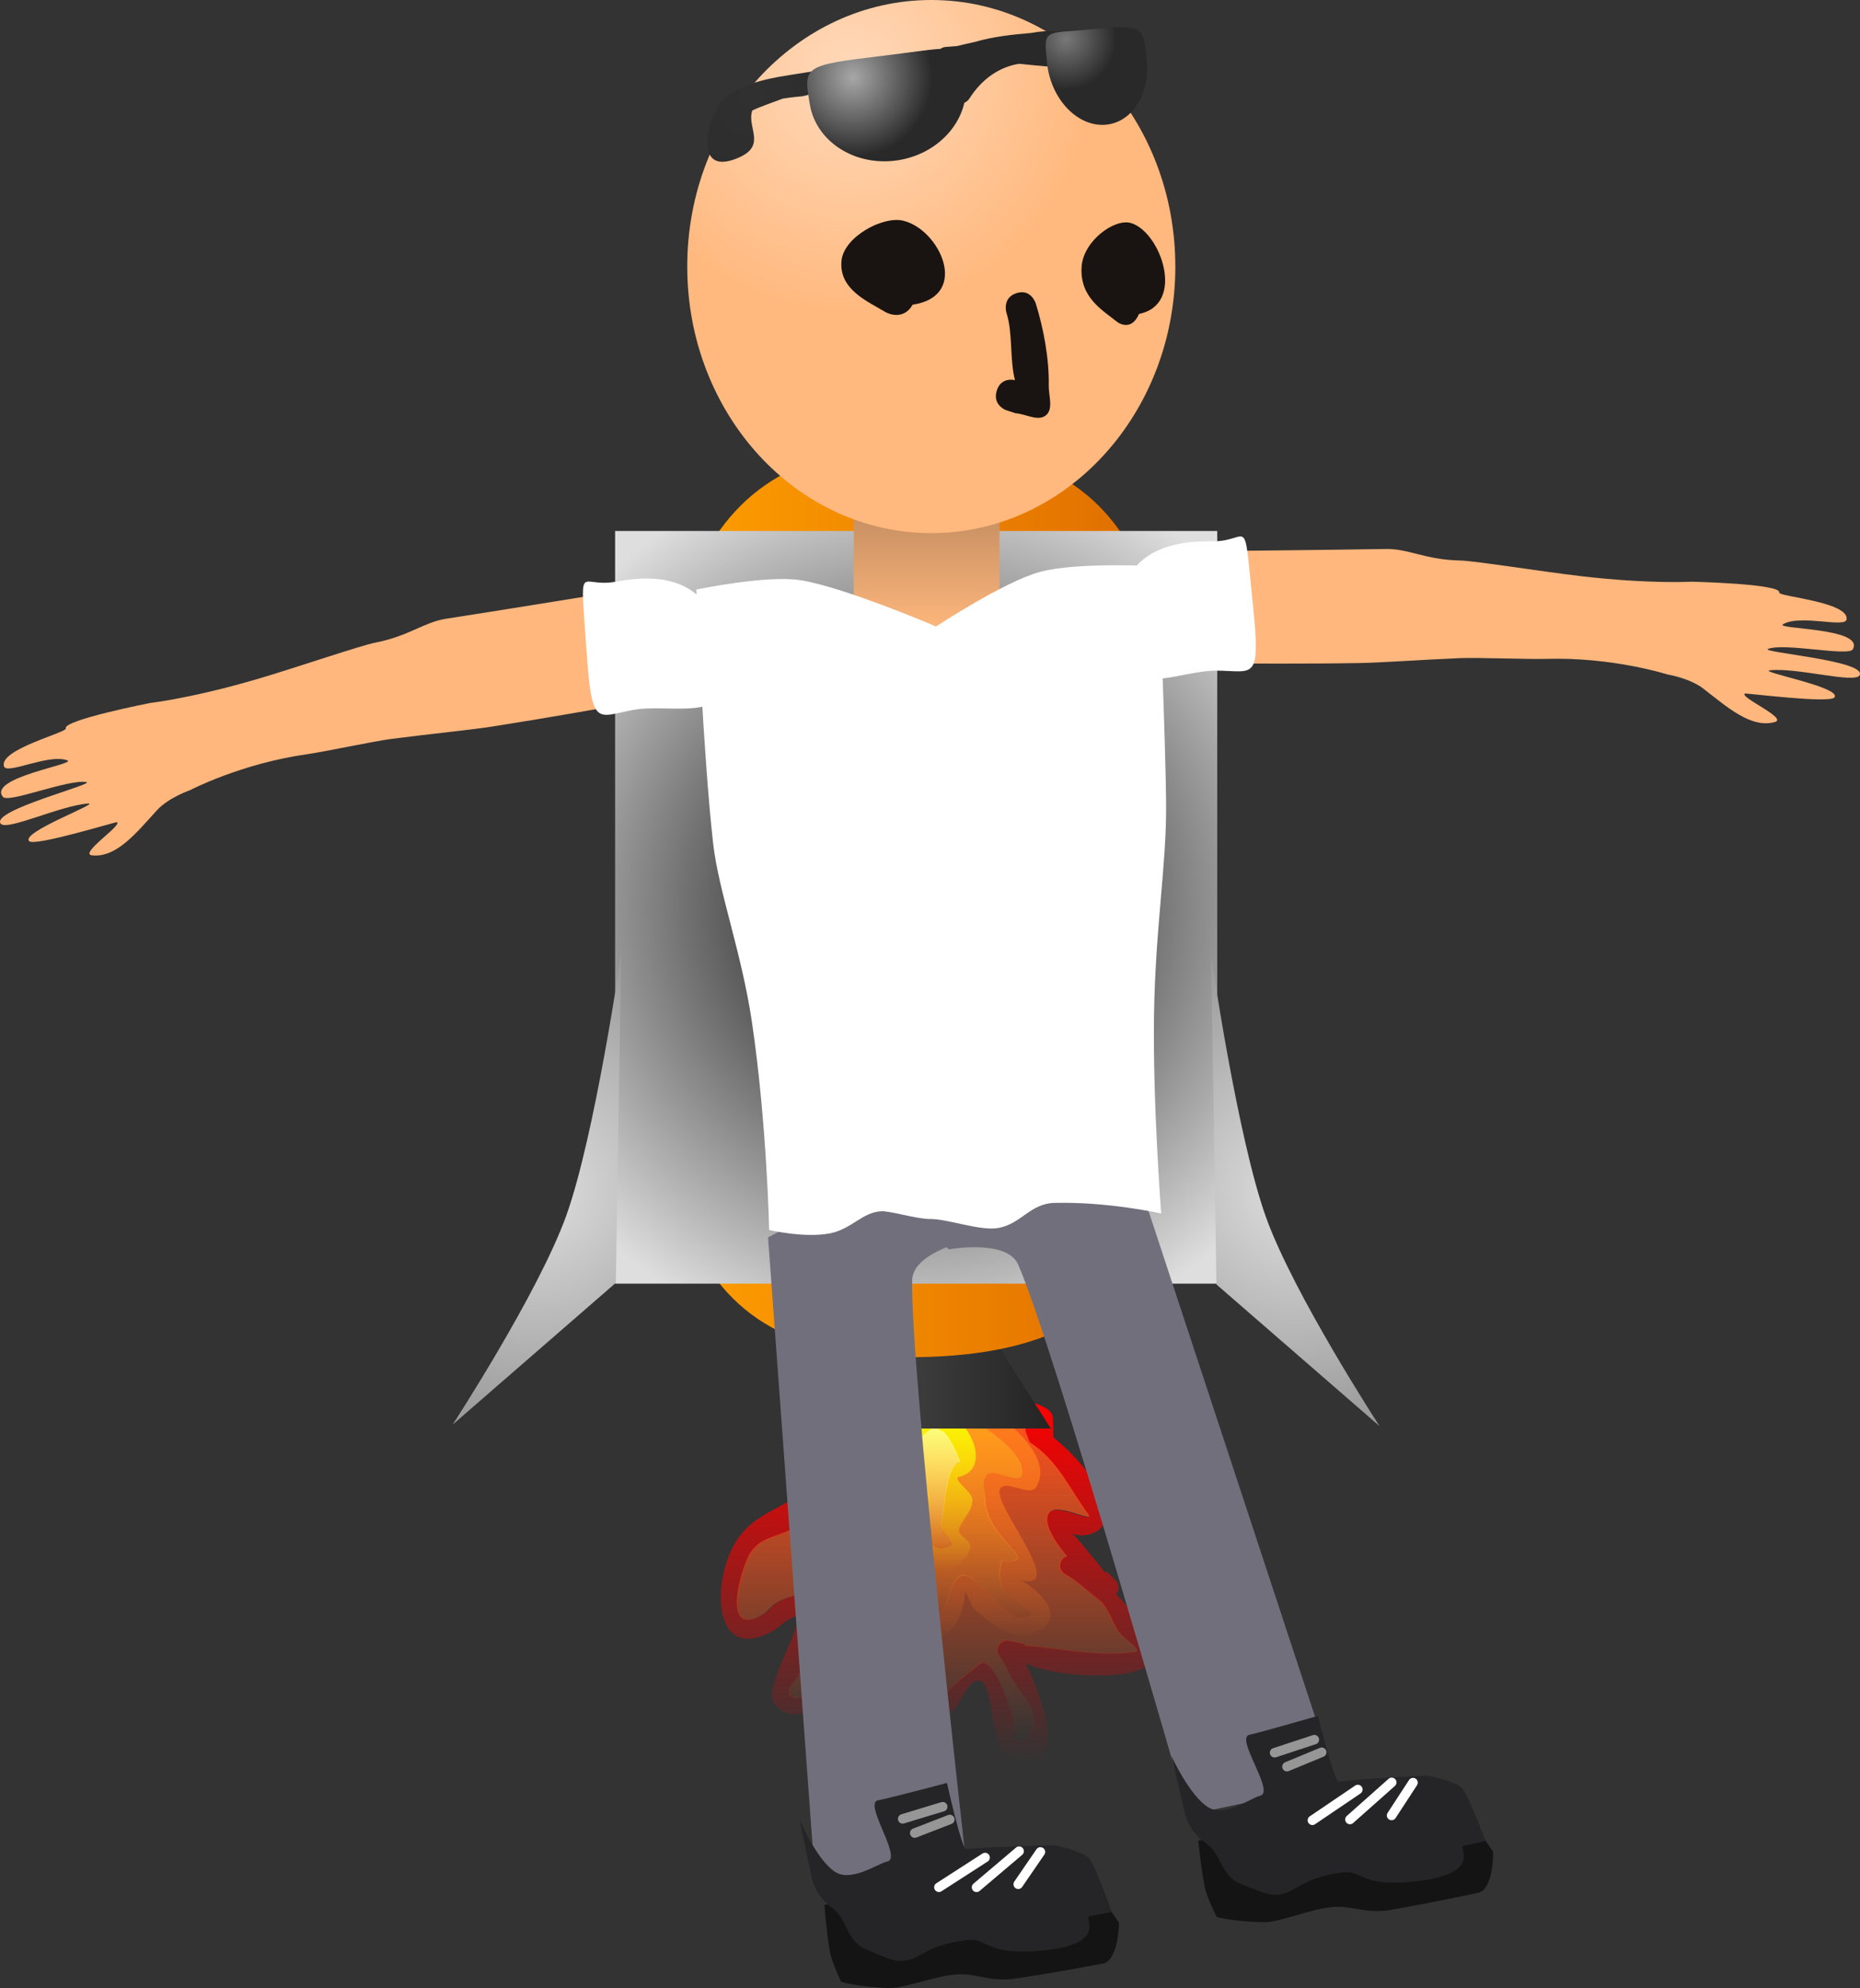 <svg version="1.1" xmlns="http://www.w3.org/2000/svg" xmlns:xlink="http://www.w3.org/1999/xlink" width="97.677" height="104.4" viewBox="0,0,97.677,104.4"><rect x="0" y="0" width="97.677" height="104.4" fill="#333333" stroke="none"/><defs><linearGradient x1="239.305" y1="203.528" x2="239.305" y2="222.513" gradientUnits="userSpaceOnUse" id="color-1"><stop offset="0" stop-color="#ff0000"/><stop offset="1" stop-color="#ff0000" stop-opacity="0"/></linearGradient><linearGradient x1="239.314" y1="204.537" x2="239.314" y2="221.535" gradientUnits="userSpaceOnUse" id="color-2"><stop offset="0" stop-color="#ff531c"/><stop offset="1" stop-color="#ff531c" stop-opacity="0"/></linearGradient><linearGradient x1="238.972" y1="203.688" x2="238.972" y2="216.293" gradientUnits="userSpaceOnUse" id="color-3"><stop offset="0" stop-color="#ff7f1c"/><stop offset="1" stop-color="#ff7f1c" stop-opacity="0"/></linearGradient><linearGradient x1="239.356" y1="204.613" x2="239.356" y2="215.349" gradientUnits="userSpaceOnUse" id="color-4"><stop offset="0" stop-color="#ff9f1c"/><stop offset="1" stop-color="#ff9f1c" stop-opacity="0"/></linearGradient><linearGradient x1="238.888" y1="203.688" x2="238.888" y2="212.405" gradientUnits="userSpaceOnUse" id="color-5"><stop offset="0" stop-color="#faff00"/><stop offset="1" stop-color="#faff00" stop-opacity="0"/></linearGradient><linearGradient x1="238.928" y1="204.84" x2="238.928" y2="211.334" gradientUnits="userSpaceOnUse" id="color-6"><stop offset="0" stop-color="#fdff7d"/><stop offset="1" stop-color="#fdff7d" stop-opacity="0"/></linearGradient><linearGradient x1="232.053" y1="202.543" x2="245.287" y2="202.543" gradientUnits="userSpaceOnUse" id="color-7"><stop offset="0" stop-color="#515151"/><stop offset="1" stop-color="#242424"/></linearGradient><linearGradient x1="224.59" y1="177.301" x2="252.01" y2="177.301" gradientUnits="userSpaceOnUse" id="color-8"><stop offset="0" stop-color="#ffa000"/><stop offset="1" stop-color="#de6b00"/></linearGradient><radialGradient cx="238.22" cy="177.621" r="23.842" gradientUnits="userSpaceOnUse" id="color-9"><stop offset="0" stop-color="#010101"/><stop offset="1" stop-color="#dedede"/></radialGradient><linearGradient x1="238.768" y1="156.395" x2="238.768" y2="163.246" gradientUnits="userSpaceOnUse" id="color-10"><stop offset="0" stop-color="#c28b5f"/><stop offset="1" stop-color="#ffb87d"/></linearGradient><radialGradient cx="234.732" cy="133.743" r="13.118" gradientUnits="userSpaceOnUse" id="color-11"><stop offset="0" stop-color="#ffd9ba"/><stop offset="1" stop-color="#ffb87d"/></radialGradient><radialGradient cx="229.611" cy="134.976" r="10.071" gradientUnits="userSpaceOnUse" id="color-12"><stop offset="0" stop-color="#303030"/><stop offset="1" stop-color="#292929"/></radialGradient><radialGradient cx="246.084" cy="132.035" r="2.651" gradientUnits="userSpaceOnUse" id="color-13"><stop offset="0" stop-color="#787878"/><stop offset="1" stop-color="#292929"/></radialGradient><radialGradient cx="234.901" cy="134.038" r="4.173" gradientUnits="userSpaceOnUse" id="color-14"><stop offset="0" stop-color="#a7a7a7"/><stop offset="1" stop-color="#292929"/></radialGradient><radialGradient cx="218.303" cy="192.425" r="12.358" gradientUnits="userSpaceOnUse" id="color-15"><stop offset="0" stop-color="#dedede"/><stop offset="1" stop-color="#9c9c9c"/></radialGradient><radialGradient cx="258.131" cy="192.51" r="12.358" gradientUnits="userSpaceOnUse" id="color-16"><stop offset="0" stop-color="#dedede"/><stop offset="1" stop-color="#9c9c9c"/></radialGradient></defs><g transform="translate(-190.107,-129.974)"><g data-paper-data="{&quot;isPaintingLayer&quot;:true}" fill-rule="nonzero" stroke-linejoin="miter" stroke-miterlimit="10" stroke-dasharray="" stroke-dashoffset="0" style="mix-blend-mode: normal"><g data-paper-data="{&quot;index&quot;:null}" stroke="none" stroke-width="0.5" stroke-linecap="butt"><path d="M234.31,205.764c-0.038,1.985 -0.52,3.273 -2.359,4.404c-1.03,0.633 -2.036,0.423 -2.58,1.73c-0.568,1.366 -1.098,4.022 0.884,2.828c0.268,-0.221 0.491,-0.511 0.803,-0.663c3.026,-1.472 1.459,2.436 1.11,3.661c-0.124,0.437 -0.804,0.89 -0.532,1.253c0.614,0.82 2.762,-1.976 3.049,-1.89c1.233,0.372 1.175,3.437 1.278,4.391c0.977,0.176 3.57,-2.481 4.298,-3.102c0.307,-0.262 1.328,-1.149 1.46,-1.124c0.716,0.135 1.488,2.494 1.644,3.11c0.082,0.326 -0.229,0.956 0.104,1.004c1.076,0.157 1.002,-1.399 0.695,-1.896c-0.315,-0.509 -0.718,-0.965 -0.994,-1.496c-0.103,-0.207 -0.207,-0.415 -0.31,-0.622l-0.31,-0.465c-0.055,-0.08 -0.088,-0.178 -0.088,-0.283c0,-0.276 0.224,-0.5 0.5,-0.5c0.037,0 0.073,0.004 0.108,0.012l0.807,0.161l-0.017,0.084c1.916,0.145 3.807,0.618 5.802,0.353c0.475,-0.063 -0.646,-0.716 -0.893,-1.127c-0.306,-0.509 -0.484,-1.117 -0.905,-1.537c-0.028,-0.028 -1.002,-0.811 -1.356,-1.095l-0.536,-0.335c-0.145,-0.087 -0.242,-0.247 -0.242,-0.429c0,-0.233 0.159,-0.429 0.375,-0.484c-0.765,-0.879 -1.355,-1.932 -0.868,-2.333c0.508,-0.419 2.363,0.648 1.97,0.12c-1.009,-1.354 -1.514,-2.734 -3.051,-3.749l-0.223,-0.579c0,0 0,-0.343 0.284,-0.461c-0.394,-0.274 -1.257,-0.016 -1.908,-0.019c-1.995,-0.009 -6.023,-0.261 -7.728,0.896zM245.422,205.332c0,0 0,0.044 -0.013,0.107c1.205,0.985 2.598,2.542 2.784,3.898c0.138,1.003 -0.99,1.477 -1.767,1.177c0.196,0.2 0.393,0.414 0.498,0.547c0.454,0.574 0.853,1.004 1.218,1.508l0.074,-0.074l0.49,0.49c0.09,0.09 0.146,0.215 0.146,0.354c0,0.132 -0.051,0.252 -0.135,0.341c1.273,1.329 2.555,3.054 1.594,3.796c-0.96,0.741 -4.774,0.601 -6.358,-0.165c0.036,0.071 0.071,0.142 0.107,0.212c0.423,0.828 2.669,6.104 -0.953,4.777c-0.976,-0.357 -0.83,-3.936 -1.52,-4.055c-0.697,-0.121 -0.899,1.106 -1.448,1.551c-1.33,1.077 -3.14,3.003 -4.884,2.391c-0.368,-0.927 -0.927,-3.12 -0.683,-4.105c0.118,-0.476 -0.408,0.949 -0.812,1.228c-0.816,0.561 -2.173,1.156 -3.001,0.15c-0.82,-0.998 3.11,-6.473 0.074,-3.917c-3.02,1.806 -3.362,-1.752 -2.384,-4.034c1.333,-3.107 4.812,-1.843 4.861,-5.925c-0.03,-0.131 0.006,-0.242 0.057,-0.326c0.042,-0.09 0.115,-0.181 0.242,-0.229l0.415,-0.276c1.83,-1.202 3.899,-0.534 5.954,-0.736c1.34,-0.132 3.257,-0.807 4.597,-0.307c1.049,0.391 0.791,0.664 0.845,1.622z" fill="url(#color-1)"/><path d="M234.553,205.542c1.705,-1.158 5.777,-0.91 7.772,-0.901c0.652,0.003 1.523,-0.251 1.917,0.023c-0.284,0.118 -0.285,0.461 -0.285,0.461l0.225,0.581c1.537,1.015 2.06,2.416 3.069,3.77c0.393,0.527 -1.466,-0.545 -1.973,-0.126c-0.487,0.401 0.11,1.471 0.875,2.35c-0.216,0.056 -0.374,0.254 -0.374,0.487c0,0.182 0.097,0.345 0.243,0.432l0.536,0.338c0.353,0.284 1.327,1.073 1.356,1.101c0.421,0.42 0.598,1.034 0.904,1.544c0.247,0.411 1.367,1.067 0.892,1.13c-1.994,0.265 -3.892,-0.195 -5.809,-0.34l0.017,-0.085l-0.809,-0.159c-0.035,-0.008 -0.071,-0.011 -0.109,-0.011c-0.276,0 -0.505,0.229 -0.505,0.505c0,0.105 0.031,0.203 0.087,0.284l0.31,0.465c0.103,0.207 0.206,0.415 0.309,0.623c0.276,0.531 0.678,0.987 0.993,1.496c0.308,0.497 0.374,2.058 -0.703,1.901c-0.333,-0.049 -0.068,-0.766 -0.151,-1.093c-0.155,-0.615 -0.879,-2.887 -1.595,-3.022c-0.132,-0.025 -1.17,0.868 -1.476,1.13c-0.727,0.622 -3.348,3.275 -4.325,3.1c-0.103,-0.955 -0.064,-4.032 -1.297,-4.405c-0.286,-0.086 -2.436,2.708 -3.051,1.888c-0.272,-0.363 0.405,-0.82 0.53,-1.257c0.349,-1.225 1.908,-5.154 -1.118,-3.682c-0.312,0.152 -0.535,0.445 -0.803,0.666c-1.982,1.194 -1.452,-1.478 -0.884,-2.843c0.544,-1.308 1.553,-1.109 2.583,-1.743c1.839,-1.131 2.339,-2.442 2.377,-4.427z" data-paper-data="{&quot;noHover&quot;:false,&quot;origItem&quot;:[&quot;Path&quot;,{&quot;applyMatrix&quot;:true,&quot;selected&quot;:true,&quot;segments&quot;:[[[244.02954,204.89276],[0,0],[-1.70504,-1.15766],7],[[236.30122,203.99645],[1.99535,-0.00927],[-0.6516,0.00303],7],[[234.39277,204.01575],[0.39415,-0.27387],[0.28449,0.11766],7],[[234.67726,204.47674],[0,0],[0,0],7],[[234.45461,205.05614],[0,0],[-1.53704,1.01472],7],[[231.40318,208.80473],[1.0093,-1.35365],[-0.39328,0.52745],7],[[233.37332,208.68454],[-0.50764,-0.41854],[0.48677,0.40134],7],[[232.50522,211.01791],[0.76461,-0.87947],[0.21558,0.05556],7],[[232.88007,211.50212],[0,-0.23293],[0,0.18189],7],[[232.63773,211.93071],[0.14522,-0.08749],[0,0],7],[[232.1018,212.26566],[0,0],[-0.35347,0.28388],7],[[230.74586,213.3605],[0.02814,-0.02802],[-0.42123,0.41956],7],[[229.84055,214.89726],[0.30642,-0.50949],[-0.24697,0.41064],7],[[228.94775,216.02397],[-0.47502,-0.06301],[1.99442,0.26455],7],[[234.74958,215.67077],[-1.91618,0.14506],[0,0],7],[[234.73273,215.5865],[0,0],[0,0],7],[[235.53951,215.42515],[0,0],[0.03484,-0.00768],7],[[235.64769,215.41341],[-0.03715,0],[0.27614,0],7],[[236.14769,215.91341],[0,-0.27614],[0,0.10506],7],[[236.05993,216.19645],[0.05536,-0.08048],[0,0],7],[[235.74995,216.66141],[0,0],[-0.10332,0.20735],7],[[235.43998,217.28347],[0.10332,-0.20735],[-0.27596,0.53127],7],[[234.44588,218.77925],[0.31531,-0.5089],[-0.30765,0.49653],7],[[235.14063,220.67524],[-1.07626,0.15707],[0.333,-0.0486],7],[[235.24466,219.67103],[-0.08241,0.32628],[0.15535,-0.61506],7],[[236.88837,216.5615],[-0.7159,0.13547],[0.13199,-0.02498],7],[[238.34879,217.68578],[-0.30694,-0.26227],[0.72742,0.62154],7],[[242.64629,220.78805],[-0.97678,0.17569],[0.10306,-0.95472],7],[[243.9242,216.39683],[-1.23296,0.37226],[0.28615,-0.08639],7],[[246.97283,218.2869],[-0.6144,0.81994],[0.27216,-0.36321],7],[[246.44093,217.03349],[0.12433,0.43651],[-0.34883,-1.22474],7],[[247.55116,213.37255],[-3.0265,-1.47154],[0.31213,0.15176],7],[[248.35419,214.03534],[-0.26767,-0.22093],[1.98228,1.19407],7],[[249.23808,211.20704],[0.5678,1.36558],[-0.54369,-1.3076],7],[[246.65812,209.47673],[1.02977,0.63333],[-1.83853,-1.13073],7],[[244.29951,205.07274],[0.03777,1.98511],[0,0],7]],&quot;closed&quot;:true}]}" fill="url(#color-2)"/><path d="M241.494,204.659c-0.091,0.029 -0.166,0.029 -0.166,0.029h-0.654c-1.278,-0.008 -2.895,0.498 -4.012,0.921c-1.419,0.538 -0.149,2.078 -0.088,2.342c0.201,0.876 -1.119,2.609 -2.152,3.656l0.501,-0.2c0.06,-0.026 0.127,-0.04 0.196,-0.04c0.276,0 0.5,0.224 0.5,0.5c0,0.105 -0.032,0.203 -0.088,0.283l-0.293,0.44c-0.055,0.263 -0.022,2.714 0.016,2.717c0.692,0.058 0.935,-1.027 1.376,-1.563c1.738,-0.387 1.082,1.375 2.476,1.227c0.757,-0.08 0.805,-2.093 1.467,-2.287c0.981,-0.287 2.435,3.01 3.723,2.096c0.086,-0.061 -1.287,-1.02 -1.325,-1.056c-0.442,-0.415 -0.478,-1.234 -0.261,-1.799c2.223,0.208 -0.739,-1.053 -0.889,-3.047c-0.037,-0.499 -0.143,-1.107 0.179,-1.489c0.365,-0.434 1.529,0.643 1.699,0.102c0.303,-0.961 -1.371,-2.143 -1.996,-2.559c0,0 -0.151,-0.101 -0.21,-0.272zM241.809,204.033c0.228,-0.082 0.45,0.066 0.45,0.066c0.961,0.641 3.198,2.521 2.252,3.976c-0.345,0.53 -1.606,-0.461 -1.895,0.102c-0.402,0.782 3.609,5.402 1.11,4.78c0.958,0.534 2.692,2.115 0.495,2.828c-0.97,0.315 -2.173,-0.653 -2.883,-1.244c-0.267,-0.222 -0.549,-1.224 -0.563,-0.877c-0.032,0.782 -0.469,2.155 -1.474,2.288c-0.907,0.12 -1.48,-0.337 -1.973,-1.015c-0.156,-0.215 -0.086,-0.718 -0.125,-0.372c-0.301,0.389 -1.579,1.936 -2.218,1.705c-0.862,-0.311 -0.91,-2.276 -0.773,-3.435c-0.064,0.051 -0.129,0.099 -0.196,0.143l-0.088,0.001l0.007,0.026l-0.643,0.161c-0.042,0.012 -0.086,0.018 -0.132,0.018c-0.276,0 -0.5,-0.224 -0.5,-0.5c0,-0.084 0.021,-0.163 0.057,-0.233l0.443,-0.885l0.122,0.061c0.286,-0.568 0.636,-1.031 1.14,-1.718c0.401,-0.547 1.577,-1.075 1.204,-1.642c-1.918,-2.915 2.295,-4.565 5.049,-4.579h0.654c0,0 0.39,0 0.481,0.345z" fill="url(#color-3)"/><path d="M241.345,204.641c0,0 0.076,0 0.167,-0.028c0.059,0.171 0.213,0.273 0.213,0.273c0.625,0.417 2.321,1.619 2.018,2.58c-0.171,0.541 -1.413,-0.476 -1.778,-0.042c-0.322,0.383 -0.135,0.935 -0.098,1.434c0.15,1.994 3.11,3.3 0.887,3.093c-0.218,0.566 -0.189,1.395 0.252,1.81c0.038,0.036 1.413,0.993 1.327,1.055c-1.288,0.914 -2.757,-2.372 -3.739,-2.085c-0.662,0.193 -0.733,2.211 -1.49,2.291c-1.394,0.148 -0.765,-1.623 -2.503,-1.236c-0.441,0.536 -0.686,1.619 -1.377,1.562c-0.038,-0.003 -0.083,-2.467 -0.028,-2.73l0.292,-0.442c0.055,-0.08 0.087,-0.18 0.087,-0.285c0,-0.276 -0.227,-0.507 -0.503,-0.507c-0.07,0 -0.041,-0.017 -0.101,0.009l-0.596,0.231c1.033,-1.047 2.36,-2.825 2.159,-3.701c-0.06,-0.264 -1.316,-1.817 0.102,-2.355c1.117,-0.423 2.772,-0.935 4.05,-0.927l0.659,0.002z" data-paper-data="{&quot;noHover&quot;:false,&quot;origItem&quot;:[&quot;Path&quot;,{&quot;applyMatrix&quot;:true,&quot;selected&quot;:true,&quot;segments&quot;:[[[237.11567,203.96774],[0.09141,0.02871],[-0.05945,0.1709],7],[[236.90533,204.23924],[0,0],[-0.6249,0.4166],7],[[234.90965,206.79848],[-0.30287,-0.96075],[0.17061,0.54119],7],[[236.60892,206.69673],[-0.36527,-0.43424],[0.32186,0.38262],7],[[236.78784,208.186],[0.03749,-0.49858],[-0.14994,1.99414],7],[[235.89866,211.23305],[-2.22324,0.20758],[0.21757,0.56567],7],[[235.63792,213.03246],[0.44162,-0.41508],[-0.0382,0.03591],7],[[234.31244,214.08826],[-0.08626,-0.06122],[1.288,0.91401],7],[[238.03556,211.99262],[-0.98146,-0.2869],[0.66177,0.19345],7],[[239.50249,214.27925],[-0.75706,-0.08029],[1.39406,0.14784],7],[[241.97878,213.05256],[-1.73775,-0.38651],[0.44131,0.53568],7],[[243.35498,214.61508],[-0.69165,0.05773],[0.03779,-0.00315],7],[[243.37101,211.89829],[0.05528,0.26285],[0,0],7],[[243.07775,211.4584],[0,0],[-0.05536,-0.08048],7],[[242.98998,211.17536],[0,0.10506],[0,-0.27614],7],[[243.48998,210.67536],[-0.27614,0],[0.06965,0],7],[[243.68621,210.71533],[-0.06025,-0.02573],[0,0],7],[[244.18712,210.9157],[0,0],[-1.03321,-1.04749],7],[[242.03536,207.25948],[-0.20066,0.87635],[0.06041,-0.26384],7],[[241.94701,204.91757],[1.41885,0.53778],[-1.1171,-0.42341],7],[[237.93503,203.99645],[1.27823,-0.00808],[0,0],7],[[237.2815,203.99645],[0,0],[0,0],7]],&quot;closed&quot;:true}]}" fill="url(#color-4)"/><path d="M239.229,204.889c-0.945,0.672 -2.266,1.807 -1.726,2.953c0.203,0.432 1.135,0.095 1.33,0.531c0.268,0.598 -0.111,1.308 -0.113,1.963c0.162,0.667 0.45,1.175 1.274,0.851c0.399,-0.157 -0.553,-0.777 -0.467,-1.197c0.246,-1.198 0.184,-2.897 0.957,-3.214c0.035,-0.014 -0.566,-1.543 -0.948,-1.623c0,0 -0.215,-0.072 -0.307,-0.263zM240.492,207.523c-0.453,0.11 0.675,0.755 0.682,1.221c0.008,0.518 -0.442,0.937 -0.66,1.406c-0.322,0.693 1.208,0.585 0.187,1.744c-1.224,1.389 -2.704,-0.377 -2.974,-1.436c-0.001,-0.548 0.325,-1.094 0.214,-1.631c-0.092,-0.444 -1.079,-0.045 -1.284,-0.45c-0.943,-1.86 1.173,-3.765 2.432,-4.605l0.604,-0.084c0,0 0.5,0 0.5,0.5c0,0.069 -0.01,0.129 -0.026,0.18c1.133,0.735 1.826,2.792 0.324,3.155z" fill="url(#color-5)"/><path d="M239.233,204.84c0.092,0.192 0.313,0.264 0.313,0.264c0.382,0.08 1.011,1.625 0.976,1.64c-0.773,0.318 -0.734,2.096 -0.98,3.294c-0.086,0.419 0.867,1.04 0.468,1.197c-0.824,0.324 -1.133,-0.182 -1.295,-0.849c0.002,-0.655 0.369,-1.368 0.101,-1.966c-0.195,-0.436 -1.16,-0.154 -1.363,-0.586c-0.539,-1.145 0.835,-2.322 1.78,-2.994z" data-paper-data="{&quot;noHover&quot;:false,&quot;origItem&quot;:[&quot;Path&quot;,{&quot;applyMatrix&quot;:true,&quot;selected&quot;:true,&quot;segments&quot;:[[[239.38068,204.19769],[0.94506,0.67182],[-0.09226,0.19158],7],[[239.07343,204.46093],[0,0],[-0.38234,0.07961],7],[[238.1252,206.08375],[-0.03515,-0.01446],[0.77269,0.31781],7],[[239.0821,209.29808],[-0.24633,-1.19824],[0.08624,0.41948],7],[[238.61534,210.49504],[-0.39854,-0.15673],[0.82378,0.32397],7],[[239.88949,209.64384],[-0.16183,0.6666],[-0.00187,-0.6554],7],[[239.7768,207.68085],[-0.26819,0.59802],[0.19533,-0.43555],7],[[241.10691,207.15022],[-0.20337,0.43186],[0.5393,-1.14522],7]],&quot;closed&quot;:true}]}" fill="url(#color-6)"/></g><path d="M232.053,204.993l2.614,-4.901h7.516l3.104,4.901z" fill="url(#color-7)" stroke="#000000" stroke-width="0" stroke-linecap="butt"/><path d="M238.285,201.244c-14.022,0.201 -13.694,-10.72 -13.694,-23.944c0,-13.224 0.576,-23.944 13.694,-23.944c13.635,0 13.694,10.72 13.694,23.944c0,13.224 1.362,23.728 -13.694,23.944z" fill="url(#color-8)" stroke="#000000" stroke-width="0" stroke-linecap="butt"/><path d="M222.409,197.384v-39.526h31.621v39.526z" fill="url(#color-9)" stroke="#ed6b00" stroke-width="0" stroke-linecap="butt"/><g><path d="M252.492,225.282c0,0 -7.101,-24.804 -8.92,-28.908c-0.595,-1.342 -3.639,-0.793 -3.639,-0.793c0,0 -3.83,-3.532 -0.279,-4.278c3.001,-0.63 10.061,0.117 10.061,0.117l10.609,32.217z" data-paper-data="{&quot;index&quot;:null}" fill="#726f7c" stroke="#000000" stroke-width="0" stroke-linecap="butt"/><path d="M267.736,229.369c-0.58,0.122 -2.585,0.557 -4.618,0.902c-1.236,0.21 -1.989,-0.214 -2.931,-0.161c-1.187,0.066 -2.83,0.82 -3.701,0.807c-1.604,-0.024 -2.484,-0.273 -2.484,-0.273c0,0 -0.474,-0.948 -0.606,-1.493c-0.177,-0.734 -0.361,-2.517 -0.361,-2.517c0,0 5.783,-1.337 8.09,-1.617c1.365,-0.166 4.283,-0.239 4.283,-0.239c0,0 1.555,0.302 1.852,0.677c0.364,0.458 1.263,1.767 1.263,1.767c0,0 0.021,1.978 -0.788,2.148z" data-paper-data="{&quot;index&quot;:null}" fill="#141415" stroke="#000000" stroke-width="0" stroke-linecap="butt"/><path d="M266.941,226.905c-0.243,0.051 1.017,1.423 -2.288,1.843c-3.121,0.396 -2.961,-0.592 -4.059,-0.444c-2.295,0.31 -2.41,1.114 -3.42,1.17c-0.352,0.019 -0.525,-0.007 -1.946,-0.583c-0.977,-0.396 -1.011,-1.577 -1.728,-2.068c-1.046,-0.718 -1.179,-1.679 -1.179,-1.679l-0.701,-2.967c0,0 0.93,2.06 1.92,2.694c0.886,0.568 2.264,-0.495 2.737,-0.594c0.829,-0.174 -1.346,-3.057 -0.55,-3.205c0.428,-0.08 3.595,-0.994 3.595,-0.994c0,0 0.856,3.478 1.088,3.45c1.365,-0.166 4.639,-0.314 4.639,-0.314c0,0 1.555,0.302 1.852,0.677c0.364,0.458 1.225,2.766 1.225,2.766c0,0 -0.377,0.079 -1.187,0.249z" data-paper-data="{&quot;index&quot;:null}" fill="#252527" stroke="#000000" stroke-width="0" stroke-linecap="butt"/><path d="M261.413,223.948l-2.386,1.616" fill="none" stroke="#ffffff" stroke-width="0.5" stroke-linecap="round"/><path d="M261,225.522l2.193,-1.948" fill="none" stroke="#ffffff" stroke-width="0.5" stroke-linecap="round"/><path d="M263.186,225.31l1.125,-1.723" fill="none" stroke="#ffffff" stroke-width="0.5" stroke-linecap="round"/><path d="M259.128,221.33l-2.086,0.686" fill="none" stroke="#969696" stroke-width="0.5" stroke-linecap="round"/><path d="M259.515,221.993l-1.824,0.755" fill="none" stroke="#969696" stroke-width="0.5" stroke-linecap="round"/></g><g><path d="M232.919,228.783l-2.478,-33.828c0,0 6.241,-3.383 9.256,-3.945c3.567,-0.665 1.373,4.061 1.373,4.061c0,0 -3.024,0.653 -3.061,2.121c-0.116,4.488 2.778,30.125 2.778,30.125z" fill="#726f7c" stroke="#000000" stroke-width="0" stroke-linecap="butt"/><path d="M248.871,230.955c0,0 -0.024,1.978 -0.837,2.129c-0.583,0.109 -2.597,0.498 -4.637,0.796c-1.24,0.181 -1.983,-0.259 -2.927,-0.228c-1.188,0.038 -2.848,0.755 -3.718,0.722c-1.603,-0.06 -2.477,-0.33 -2.477,-0.33c0,0 -0.452,-0.959 -0.571,-1.507c-0.16,-0.738 -0.303,-2.524 -0.303,-2.524c0,0 5.812,-1.204 8.124,-1.431c1.368,-0.134 4.287,-0.141 4.287,-0.141c0,0 1.548,0.338 1.836,0.719c0.353,0.466 1.223,1.795 1.223,1.795z" data-paper-data="{&quot;index&quot;:null}" fill="#141415" stroke="#000000" stroke-width="0" stroke-linecap="butt"/><path d="M248.489,230.381c0,0 -0.379,0.071 -1.192,0.222c-0.244,0.045 0.984,1.446 -2.33,1.79c-3.129,0.325 -2.947,-0.66 -4.048,-0.537c-2.301,0.257 -2.435,1.059 -3.446,1.092c-0.352,0.011 -0.525,-0.019 -1.932,-0.627c-0.968,-0.418 -0.975,-1.6 -1.68,-2.107c-1.029,-0.742 -1.14,-1.706 -1.14,-1.706l-0.633,-2.982c0,0 0.882,2.08 1.858,2.737c0.873,0.588 2.274,-0.443 2.75,-0.531c0.833,-0.155 -1.276,-3.087 -0.476,-3.217c0.43,-0.07 3.617,-0.912 3.617,-0.912c0,0 0.777,3.497 1.009,3.474c1.368,-0.134 4.645,-0.207 4.645,-0.207c0,0 1.548,0.338 1.836,0.719c0.353,0.466 1.162,2.793 1.162,2.793z" data-paper-data="{&quot;index&quot;:null}" fill="#252527" stroke="#000000" stroke-width="0" stroke-linecap="butt"/><path d="M241.837,227.52l-2.423,1.561" fill="none" stroke="#ffffff" stroke-width="0.5" stroke-linecap="round"/><path d="M241.389,229.084l2.237,-1.897" fill="none" stroke="#ffffff" stroke-width="0.5" stroke-linecap="round"/><path d="M243.579,228.923l1.164,-1.697" fill="none" stroke="#ffffff" stroke-width="0.5" stroke-linecap="round"/><path d="M237.512,225.489l2.101,-0.638" fill="none" stroke="#969696" stroke-width="0.5" stroke-linecap="round"/><path d="M239.985,225.522l-1.841,0.713" fill="none" stroke="#969696" stroke-width="0.5" stroke-linecap="round"/></g><path d="M234.94,163.246v-6.851h7.656v6.851z" fill="url(#color-10)" stroke="#000000" stroke-width="0" stroke-linecap="butt"/><path d="M230.498,194.564c0,0 -0.113,-5.561 -0.903,-10.912c-0.537,-3.636 -1.753,-6.88 -2.035,-9.363c-0.53,-4.661 -0.884,-13.355 -0.884,-13.355c0,0 3.658,-0.77 5.451,-0.494c2.283,0.352 7.138,2.433 7.138,2.433c0,0 3.563,-2.353 5.453,-2.865c1.994,-0.54 6.217,-0.296 6.217,-0.296c0,0 0.395,9.209 0.41,12.652c0.014,3.046 -0.568,6.405 -0.635,10.919c-0.069,4.652 0.377,10.416 0.377,10.416c0,0 -2.792,-0.63 -5.607,-0.556c-1.278,0.033 -1.738,1.095 -2.936,1.315c-0.957,0.176 -2.664,-0.479 -3.589,-0.47c-0.7,0.007 -2.068,-0.427 -2.562,-0.406c-0.997,0.042 -1.57,0.946 -2.718,1.163c-1.334,0.253 -3.177,-0.18 -3.177,-0.18z" fill="#ffffff" stroke="#292e32" stroke-width="0" stroke-linecap="butt"/><path d="M251.829,143.972c0,7.731 -5.738,13.998 -12.816,13.998c-7.078,0 -12.816,-6.267 -12.816,-13.998c0,-7.731 5.738,-13.998 12.816,-13.998c7.078,0 12.816,6.267 12.816,13.998z" fill="url(#color-11)" stroke="none" stroke-width="0" stroke-linecap="butt"/><path d="M238.033,145.976c-0.526,0.913 -1.433,0.384 -1.433,0.384c-0.914,-0.557 -2.451,-1.176 -2.302,-2.696c0.122,-1.242 2.14,-2.34 3.207,-2.107c1.936,0.423 3.601,3.951 0.528,4.419z" fill="#191412" stroke="none" stroke-width="0.5" stroke-linecap="butt"/><path d="M242.451,150.491c0.144,-0.469 0.475,-0.57 0.72,-0.576c0.078,-0.005 0.157,0.002 0.236,0.021c-0.282,-1.082 -0.104,-2.479 -0.445,-3.526c0,0 -0.25,-0.784 0.517,-1.04c0.767,-0.256 1.017,0.529 1.017,0.529c0.41,1.309 0.712,2.919 0.685,4.316c-0.01,0.524 0.253,1.231 -0.142,1.564c-0.41,0.346 -1.06,-0.068 -1.591,-0.102l-0.469,-0.151c-0.097,-0.031 -0.185,-0.08 -0.26,-0.141c-0.197,-0.148 -0.412,-0.425 -0.267,-0.894z" fill="#191412" stroke="none" stroke-width="0.5" stroke-linecap="butt"/><path d="M249.922,146.459c-0.425,0.987 -1.156,0.415 -1.156,0.415c-0.737,-0.602 -1.977,-1.27 -1.857,-2.912c0.098,-1.342 1.726,-2.528 2.587,-2.276c1.562,0.456 2.905,4.268 0.426,4.774z" fill="#191412" stroke="none" stroke-width="0.5" stroke-linecap="butt"/><g stroke-linecap="butt"><path d="M232.301,135.024c-0.17,0.013 -0.607,0.053 -1.081,0.128c-0.525,0.2 -1.137,0.401 -1.607,0.624c-0.302,0.888 0.761,1.818 -0.69,2.465c-2.474,1.104 -1.687,-2.064 -0.853,-3.05c1.287,-1.088 3.161,-1.194 4.778,-1.48c2.226,-0.394 4.4,-1.019 6.597,-1.122c0.084,-0.085 0.197,-0.141 0.326,-0.151l0.587,-0.044c0.296,-0.073 0.619,-0.15 0.957,-0.221c0.88,-0.261 1.937,-0.388 2.921,-0.466c0.483,-0.088 0.935,-0.125 1.308,-0.086c0.274,-0.016 0.529,-0.032 0.757,-0.049l0.619,-0.047c0.282,-0.021 0.527,0.19 0.549,0.472c0.019,0.251 -0.146,0.473 -0.381,0.534l-0.331,0.093c0.143,0.124 0.273,0.265 0.386,0.425l0.236,-0.116l0.289,0.589c0.031,0.059 0.051,0.126 0.056,0.197c0.021,0.282 -0.19,0.527 -0.472,0.549c-0.086,0.006 -0.168,-0.009 -0.242,-0.041l-0.504,-0.206l0.006,-0.015l-0.048,-0.004c-0.359,-0.229 -0.725,-0.403 -1.091,-0.523c-0.559,-0.028 -1.147,-0.098 -1.746,-0.156c-1.017,0.16 -1.945,0.774 -2.617,1.833c0,0 -0.275,0.431 -0.707,0.156c-0.431,-0.275 -0.156,-0.707 -0.156,-0.707c0.059,-0.092 0.12,-0.181 0.182,-0.268l-0.285,0.086c-0.038,0.012 -0.078,0.021 -0.12,0.024c-0.282,0.021 -0.527,-0.19 -0.549,-0.472c-0.011,-0.143 0.038,-0.276 0.125,-0.376c-0.245,-0.003 -0.477,0.007 -0.674,0.053c-1.38,0.319 -3.494,0.401 -5.491,0.678c0.008,0.241 -0.155,0.452 -0.383,0.511l-0.6,0.168l-0.005,-0.019l-0.007,0.002z" fill="url(#color-12)" stroke="none" stroke-width="0.5"/><path d="M247.448,131.513c2.713,-0.245 2.689,-0.204 2.877,1.629c0.188,1.833 -0.831,3.35 -2.276,3.388c-1.445,0.038 -2.769,-1.417 -2.958,-3.25c-0.188,-1.833 -0.187,-1.537 2.356,-1.767z" data-paper-data="{&quot;index&quot;:null}" fill="url(#color-13)" stroke="#000000" stroke-width="0"/><path d="M240.79,134.097c0.329,1.996 -1.232,3.915 -3.484,4.286c-2.253,0.371 -4.346,-0.947 -4.674,-2.943c-0.329,-1.996 -0.379,-2.032 3.908,-2.545c4.021,-0.481 3.922,-0.794 4.25,1.202z" fill="url(#color-14)" stroke="#000000" stroke-width="0"/></g><path d="M283.542,161.09c-0.052,0.216 3.691,0.489 3.536,1.416c-0.076,0.456 -2.423,-0.278 -3.33,0.246c-0.48,0.277 4.292,0.175 3.659,1.318c-0.217,0.392 -3.581,-0.352 -4.451,-0.02c-0.466,0.178 5.187,0.608 4.809,1.38c-0.224,0.459 -3.264,-0.404 -4.701,-0.258c-0.7,0.071 3.775,0.885 3.379,1.425c-0.243,0.331 -4.65,-0.234 -4.705,-0.201c-0.309,0.185 2.262,1.296 1.582,1.492c-1.253,0.362 -2.538,-0.806 -3.765,-1.753c-0.716,-0.553 -1.882,-0.742 -1.882,-0.742c0,0 -2.883,-0.927 -6.396,-0.818c-0.845,0.026 -3.603,-0.076 -4.471,-0.041c-2.053,0.084 -4.087,0.239 -5.347,0.26c-2.71,0.045 -6.144,0.024 -6.144,0.024l-0.207,-5.918c0,0 4.905,-0.049 7.786,-0.097c1.173,-0.02 2.058,0.565 3.875,0.605c0.815,0.018 4.289,0.583 6.426,0.83c3.557,0.411 5.748,0.283 5.748,0.283c0,0 4.707,0.109 4.597,0.568z" data-paper-data="{&quot;index&quot;:null}" fill="#ffb77d" stroke="#000000" stroke-width="0" stroke-linecap="butt"/><path d="M248.819,164.015c-0.581,-5.34 3.002,-5.632 4.977,-5.615c1.974,0.017 1.592,-1.634 2.101,3.262c0.43,4.138 0.074,3.546 -1.9,3.529c-1.974,-0.017 -4.874,1.605 -5.177,-1.176z" data-paper-data="{&quot;index&quot;:null}" fill="#ffffff" stroke="#000000" stroke-width="0" stroke-linecap="butt"/><path d="M193.565,168.23c-0.187,-0.433 4.434,-1.341 4.434,-1.341c0,0 2.181,-0.246 5.616,-1.255c2.063,-0.606 5.392,-1.754 6.191,-1.91c1.784,-0.348 2.557,-1.075 3.716,-1.255c2.848,-0.442 7.689,-1.228 7.689,-1.228l0.802,5.867c0,0 -3.38,0.604 -6.059,1.02c-1.245,0.193 -3.275,0.386 -5.313,0.652c-0.861,0.112 -3.562,0.682 -4.399,0.8c-3.481,0.489 -6.164,1.893 -6.164,1.893c0,0 -1.117,0.384 -1.729,1.051c-1.047,1.142 -2.116,2.511 -3.412,2.367c-0.703,-0.078 1.641,-1.61 1.306,-1.74c-0.06,-0.023 -4.307,1.282 -4.602,0.998c-0.482,-0.465 3.789,-2.027 3.087,-1.978c-1.441,0.1 -4.29,1.467 -4.589,1.053c-0.504,-0.697 4.994,-2.082 4.505,-2.177c-0.914,-0.179 -4.102,1.126 -4.383,0.776c-0.818,-1.019 3.903,-1.728 3.382,-1.92c-0.983,-0.362 -3.171,0.76 -3.324,0.323c-0.31,-0.888 3.332,-1.792 3.244,-1.997z" data-paper-data="{&quot;index&quot;:null}" fill="#ffb77d" stroke="#000000" stroke-width="0" stroke-linecap="butt"/><path d="M228.28,165.212c0.174,2.792 -2.959,1.686 -4.902,2.039c-1.943,0.352 -2.193,0.996 -2.473,-3.155c-0.331,-4.911 -0.426,-3.219 1.516,-3.571c1.943,-0.352 5.524,-0.674 5.858,4.688z" data-paper-data="{&quot;index&quot;:null}" fill="#ffffff" stroke="#000000" stroke-width="0" stroke-linecap="butt"/><path d="M213.879,204.784c0,0 4.52,-6.936 5.971,-10.989c1.497,-4.182 2.877,-13.728 2.877,-13.728l-0.281,17.274z" fill="url(#color-15)" stroke="#000000" stroke-width="0" stroke-linecap="butt"/><path d="M253.988,197.425l-0.281,-17.274c0,0 1.38,9.546 2.877,13.728c1.451,4.053 5.971,10.989 5.971,10.989z" data-paper-data="{&quot;index&quot;:null}" fill="url(#color-16)" stroke="#000000" stroke-width="0" stroke-linecap="butt"/></g></g></svg>